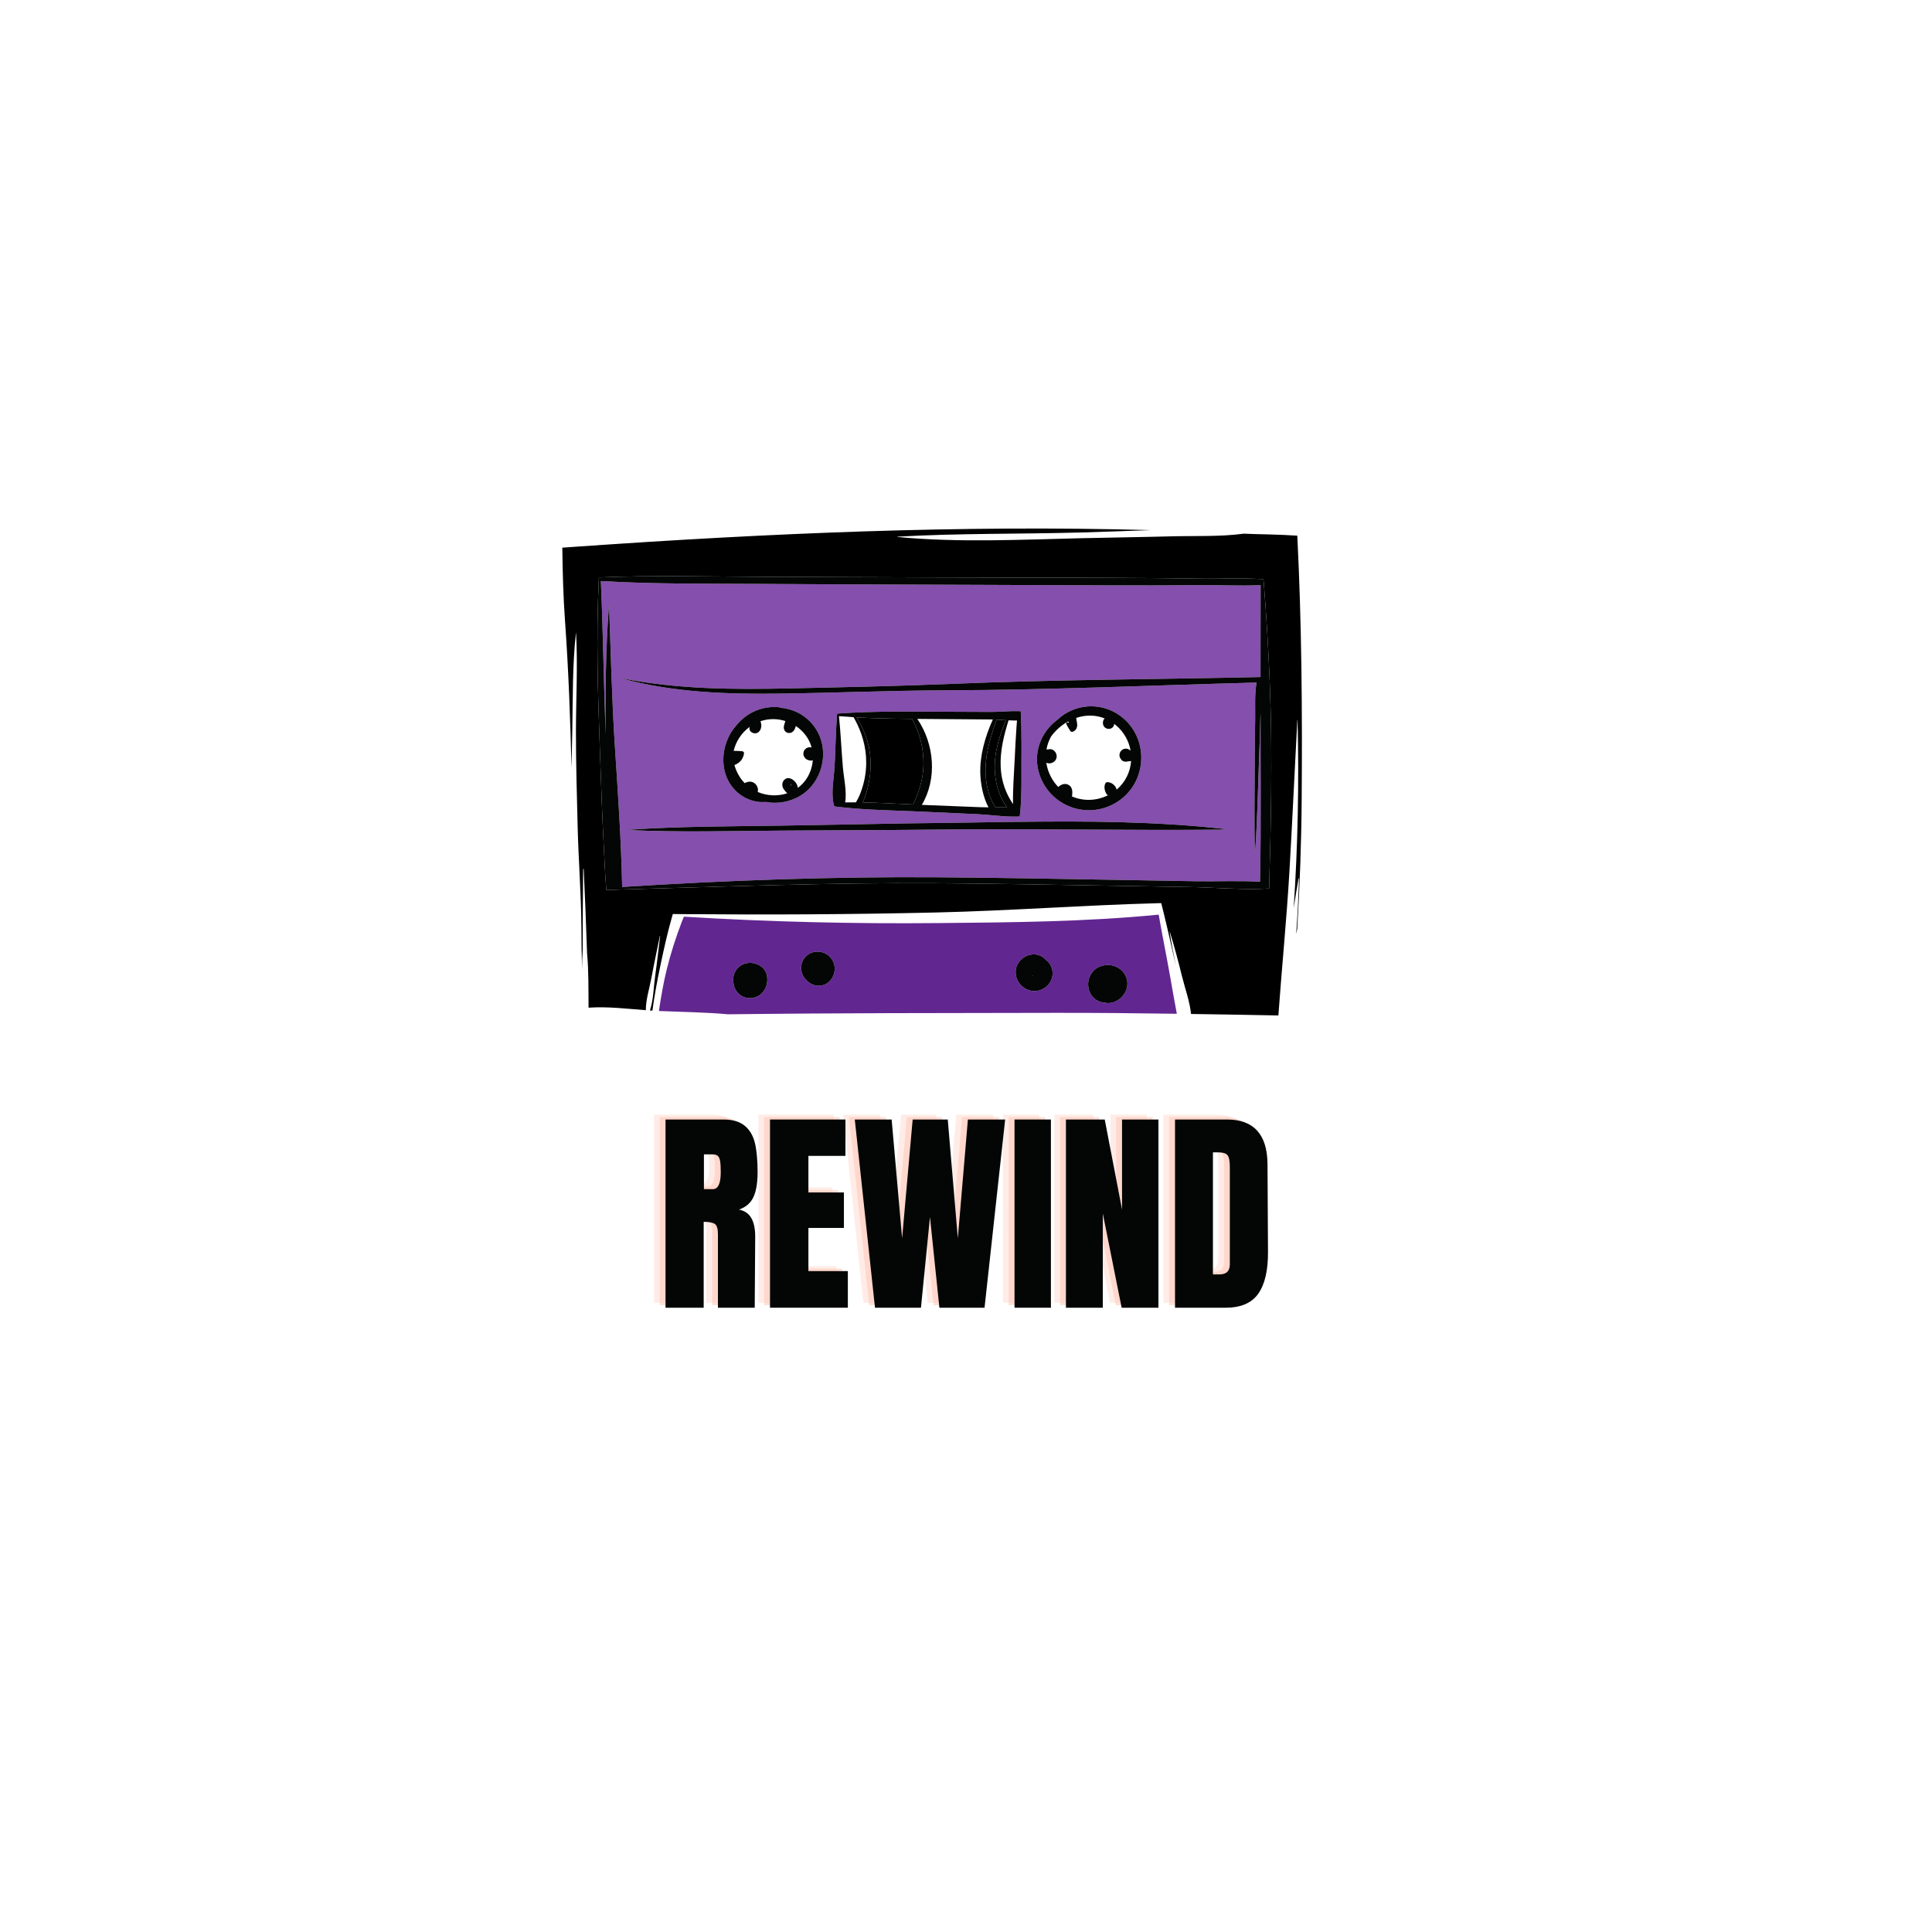 <svg xmlns="http://www.w3.org/2000/svg" xmlns:xlink="http://www.w3.org/1999/xlink" width="375" viewBox="0 0 375 375" height="375" version="1.0"><defs><g id="a"><path d="M 1.609 -36.531 L 12.844 -36.531 C 14.633 -36.531 16.016 -36.125 16.984 -35.312 C 17.961 -34.508 18.625 -33.379 18.969 -31.922 C 19.312 -30.461 19.484 -28.598 19.484 -26.328 C 19.484 -24.254 19.211 -22.633 18.672 -21.469 C 18.129 -20.312 17.191 -19.504 15.859 -19.047 C 16.961 -18.828 17.766 -18.273 18.266 -17.391 C 18.766 -16.516 19.016 -15.328 19.016 -13.828 L 18.922 0 L 11.781 0 L 11.781 -14.297 C 11.781 -15.316 11.582 -15.969 11.188 -16.25 C 10.789 -16.531 10.066 -16.672 9.016 -16.672 L 9.016 0 L 1.609 0 Z M 10.797 -23.016 C 11.816 -23.016 12.328 -24.117 12.328 -26.328 C 12.328 -27.285 12.285 -28.004 12.203 -28.484 C 12.117 -28.973 11.961 -29.305 11.734 -29.484 C 11.504 -29.672 11.18 -29.766 10.766 -29.766 L 9.062 -29.766 L 9.062 -23.016 Z M 10.797 -23.016"/></g><g id="b"><path d="M 1.609 0 L 1.609 -36.531 L 16.25 -36.531 L 16.25 -29.469 L 9.062 -29.469 L 9.062 -22.375 L 15.953 -22.375 L 15.953 -15.484 L 9.062 -15.484 L 9.062 -7.109 L 16.719 -7.109 L 16.719 0 Z M 1.609 0"/></g><g id="c"><path d="M 4.469 0 L 0.547 -36.531 L 7.703 -36.531 L 9.734 -13.484 L 11.781 -36.531 L 18.594 -36.531 L 20.547 -13.484 L 22.5 -36.531 L 29.734 -36.531 L 25.734 0 L 16.969 0 L 15.141 -17.609 L 13.391 0 Z M 4.469 0"/></g><g id="d"><path d="M 1.281 0 L 1.281 -36.531 L 8.344 -36.531 L 8.344 0 Z M 1.281 0"/></g><g id="e"><path d="M 1.609 0 L 1.609 -36.531 L 9.141 -36.531 L 12.5 -19.047 L 12.5 -36.531 L 19.562 -36.531 L 19.562 0 L 12.422 0 L 8.766 -18.281 L 8.766 0 Z M 1.609 0"/></g><g id="f"><path d="M 1.609 -36.531 L 11.703 -36.531 C 14.305 -36.531 16.258 -35.805 17.562 -34.359 C 18.863 -32.922 19.531 -30.781 19.562 -27.938 L 19.656 -10.844 C 19.676 -7.238 19.047 -4.531 17.766 -2.719 C 16.492 -0.906 14.383 0 11.438 0 L 1.609 0 Z M 10.25 -6.469 C 11.582 -6.469 12.25 -7.117 12.25 -8.422 L 12.25 -27.266 C 12.25 -28.086 12.18 -28.703 12.047 -29.109 C 11.922 -29.523 11.688 -29.801 11.344 -29.938 C 11.008 -30.082 10.488 -30.156 9.781 -30.156 L 8.969 -30.156 L 8.969 -6.469 Z M 10.25 -6.469"/></g></defs><path fill="#622691" d="M 214.453 194.625 C 213.852 194.59 213.25 194.402 212.738 194.059 C 211.344 193.137 210.875 191.262 211.445 189.727 C 212.688 186.367 217.668 186.559 218.691 189.957 C 219.473 192.562 216.887 195.172 214.453 194.625 Z M 202.785 191.738 C 201.23 192.805 199.172 192.457 197.98 191.012 C 196.84 189.637 196.824 187.652 198.102 186.344 C 199.238 185.184 201.086 184.844 202.453 185.801 C 202.656 185.941 202.832 186.121 202.996 186.309 C 203.285 186.516 203.543 186.777 203.758 187.098 C 204.805 188.664 204.309 190.691 202.785 191.738 Z M 158.797 191.332 C 157.895 191.289 157.012 190.84 156.441 190.148 C 155.789 189.52 155.426 188.586 155.512 187.602 C 155.676 185.676 157.438 184.414 159.312 184.77 C 161.004 185.086 162.164 186.625 162.004 188.34 C 161.844 190.008 160.527 191.422 158.797 191.332 Z M 145.805 193.723 C 144.012 193.867 142.57 192.555 142.379 190.871 C 142.098 189.586 142.609 188.109 143.844 187.367 C 145.684 186.258 148.453 187.16 148.867 189.387 C 149.254 191.461 148 193.551 145.805 193.723 Z M 227.082 189.316 C 226.387 185.395 225.582 181.473 224.902 177.531 C 210.742 178.926 196.367 179.035 182.211 179.168 C 165.68 179.328 149.227 178.938 132.742 177.926 C 132.598 178.258 132.461 178.586 132.34 178.91 C 131.18 181.961 130.184 185.02 129.406 188.191 C 128.754 190.859 128.293 193.539 127.895 196.234 C 132.383 196.426 136.887 196.473 141.355 196.875 C 162.379 196.613 183.406 196.633 204.426 196.594 C 212.426 196.574 220.422 196.66 228.422 196.773 C 227.949 194.305 227.523 191.816 227.082 189.316"/><path d="M 195.242 139.789 C 194.625 139.75 194.02 139.711 193.43 139.684 C 192.406 142.684 191.402 145.652 191.301 148.941 C 191.234 150.992 191.523 153.031 192.289 154.938 C 192.543 155.566 192.871 156.145 193.223 156.699 C 193.965 156.699 194.719 156.691 195.473 156.715 C 194.125 154.965 193.387 152.656 193.156 150.508 C 192.758 146.816 193.812 143.195 195.242 139.789"/><path d="M 177.027 139.535 C 173.43 139.5 169.828 139.445 166.242 139.242 C 168.035 141.961 169.023 145.195 168.988 148.492 C 168.969 150.664 168.516 153.422 167.461 155.75 C 170.719 155.809 173.984 155.988 177.223 156.145 C 178.391 153.727 179.203 151.145 179.246 148.465 C 179.297 145.391 178.586 142.559 177.254 139.965 C 177.18 139.82 177.102 139.676 177.027 139.535"/><path d="M 246.582 163.016 C 246.523 165.77 246.445 168.523 246.367 171.277 C 246.355 171.645 246.348 172.008 246.336 172.375 L 246.336 172.461 C 245.738 172.5 245.141 172.523 244.539 172.539 C 240 172.66 235.34 172.25 230.859 172.176 C 225.43 172.086 219.996 171.992 214.566 171.902 C 203.57 171.715 192.578 171.512 181.582 171.434 C 161.277 171.297 141.043 172.102 120.766 172.648 C 120.438 172.66 120.102 172.664 119.77 172.676 L 119.77 172.684 C 119.074 172.699 118.375 172.715 117.684 172.73 C 117.672 172.609 117.66 172.488 117.656 172.363 C 117.43 169.582 117.324 166.781 117.18 164.047 C 116.863 158.012 116.664 151.969 116.449 145.93 C 116.051 134.934 115.695 123.785 116.219 112.766 L 116.219 112.758 C 116.223 112.531 116.234 112.305 116.25 112.078 C 116.367 112.074 116.48 112.066 116.598 112.066 C 126.734 111.637 136.98 111.914 147.098 111.953 C 158.473 111.996 169.855 112.047 181.227 112.074 C 192.5 112.105 203.766 112.129 215.031 112.156 C 220.82 112.176 226.598 112.207 232.387 112.312 C 236.414 112.383 240.602 112.164 244.684 112.383 C 244.871 112.395 245.055 112.406 245.238 112.418 C 245.27 112.785 245.301 113.156 245.332 113.535 C 245.797 119.473 246.164 125.418 246.41 131.371 C 246.43 131.719 246.441 132.066 246.457 132.422 C 246.609 136.383 246.711 140.34 246.742 144.305 C 246.805 150.543 246.715 156.785 246.582 163.016 Z M 251.805 103.973 C 250.008 103.867 248.211 103.773 246.43 103.734 C 244.754 103.703 243.074 103.652 241.398 103.586 C 236.754 104.211 231.82 103.977 227.215 104.105 C 221.449 104.262 215.68 104.328 209.918 104.465 C 198.051 104.746 186.02 105.355 174.191 104.223 C 174.152 104.223 174.152 104.172 174.191 104.168 C 186.07 103.488 198.02 103.68 209.918 103.352 C 214.402 103.23 218.887 103.051 223.367 102.895 C 186.328 101.879 149.324 103.5 112.371 106.074 C 111.297 106.145 110.219 106.223 109.145 106.301 C 109.203 111.094 109.332 115.887 109.68 120.676 C 110.355 130.129 110.699 139.543 110.93 149.004 C 110.984 146.668 111.035 144.328 111.078 141.988 C 111.203 135.637 111.09 129.121 111.793 122.809 C 111.793 122.797 111.809 122.797 111.809 122.809 C 112.168 129.16 111.793 135.625 111.793 141.988 C 111.793 148.191 111.961 154.414 112.125 160.617 C 112.289 167.008 112.789 173.406 112.848 179.793 C 112.867 182.598 112.891 185.383 112.977 188.18 C 112.977 186.914 113.012 185.645 113.098 184.387 C 113.094 179.164 113.129 173.938 113.191 168.703 C 113.199 168.637 113.297 168.637 113.297 168.703 C 113.555 174.152 113.77 179.594 113.949 185.043 C 114.277 188.531 114.203 192.098 114.238 195.59 C 117.918 195.336 121.656 195.797 125.352 196.078 C 125.352 193.988 126.078 191.789 126.445 189.77 C 126.949 187.059 127.535 184.367 128.082 181.668 C 128.094 181.641 128.141 181.645 128.137 181.672 C 127.812 184.262 127.535 186.855 127.168 189.43 C 126.867 191.562 126.844 194.043 126.152 196.133 C 126.312 196.145 126.473 196.16 126.633 196.164 C 127.012 193.34 127.527 190.539 128.094 187.832 C 128.793 184.473 129.535 181.078 130.488 177.781 C 130.523 177.66 130.562 177.531 130.602 177.41 C 131.32 177.422 132.031 177.426 132.75 177.434 C 132.816 177.434 132.887 177.434 132.953 177.434 C 149.188 177.574 165.441 177.488 181.66 177.113 C 195.949 176.781 210.25 175.699 224.539 175.316 C 224.824 175.305 225.105 175.297 225.391 175.293 C 225.574 176 225.75 176.715 225.926 177.426 C 226.734 180.734 227.461 184.078 228.227 187.395 C 227.777 185.219 227.367 183.043 227.02 180.844 C 227.016 180.824 227.051 180.812 227.055 180.832 C 227.93 183.676 228.695 186.523 229.402 189.414 C 230.004 191.844 230.922 194.32 231.18 196.812 C 233.426 196.848 235.676 196.879 237.922 196.914 C 241.328 196.969 244.727 197.035 248.133 197.105 C 248.801 187.762 249.734 178.438 250.281 169.082 C 250.852 159.324 251.281 149.562 251.809 139.805 C 251.809 139.77 251.859 139.77 251.859 139.805 C 252.152 151.871 251.914 164.094 251.105 176.254 C 251.395 174.332 251.707 172.418 252.047 170.504 C 252.051 170.453 252.129 170.465 252.129 170.516 C 252.047 174.109 251.848 177.699 251.586 181.281 C 251.652 180.961 251.723 180.633 251.789 180.312 C 252.297 171.871 252.598 163.41 252.656 154.945 C 252.785 137.941 252.656 120.949 251.805 103.973"/><path fill="#854FAD" d="M 237.438 161.031 C 218.324 161.219 199.199 160.801 180.074 161.039 C 170.602 161.152 161.133 161.141 151.664 161.219 C 141.84 161.301 131.965 161.559 122.148 161.121 C 122.105 161.113 122.105 161.055 122.148 161.047 C 131.961 160.383 141.832 160.402 151.664 160.254 C 159.492 160.137 167.32 159.949 175.148 159.832 C 175.352 159.828 175.555 159.828 175.754 159.82 C 177.191 159.801 178.633 159.781 180.074 159.766 C 184.895 159.715 189.727 159.629 194.57 159.555 C 194.742 159.555 194.918 159.551 195.086 159.551 C 195.77 159.539 196.461 159.527 197.145 159.523 C 197.309 159.523 197.473 159.52 197.641 159.52 C 210.938 159.352 224.273 159.43 237.438 160.879 C 237.535 160.887 237.543 161.031 237.438 161.031 Z M 141.672 142.562 C 142.02 141.938 142.426 141.371 142.883 140.848 C 144.805 138.391 147.969 136.906 151.352 137.293 C 151.395 137.301 151.41 137.332 151.418 137.367 C 153.781 137.555 156.07 138.598 157.758 140.648 C 161.527 145.234 159.746 152.523 154.43 154.938 C 152.508 155.812 150.496 156.012 148.637 155.656 C 146.074 155.902 143.484 154.641 141.938 152.488 C 139.859 149.602 140.004 145.598 141.672 142.562 Z M 161.977 149.055 C 162.176 145.699 162.195 142.332 162.449 138.98 L 162.449 138.973 C 162.457 138.824 162.469 138.672 162.484 138.516 C 162.59 138.504 162.691 138.5 162.793 138.492 C 163.578 138.434 164.363 138.383 165.148 138.344 C 165.297 138.332 165.441 138.328 165.59 138.324 C 169.117 138.148 172.652 138.117 176.184 138.117 C 176.445 138.117 176.707 138.117 176.965 138.121 C 178.613 138.121 180.258 138.133 181.902 138.141 C 185.371 138.148 188.848 138.16 192.316 138.184 C 192.68 138.184 193.051 138.18 193.43 138.16 C 193.602 138.156 193.777 138.148 193.953 138.141 C 194.625 138.105 195.312 138.066 196.008 138.047 C 196.113 138.039 196.219 138.035 196.328 138.035 C 196.742 138.023 197.152 138.023 197.562 138.027 C 197.754 138.035 197.941 138.039 198.129 138.055 C 198.156 138.645 198.18 139.242 198.195 139.832 C 198.211 140.273 198.223 140.723 198.234 141.164 C 198.281 143.383 198.277 145.598 198.262 147.805 C 198.238 150.797 198.34 153.898 198.086 156.914 C 198.062 157.238 198.031 157.559 197.992 157.879 C 197.977 158.086 197.949 158.285 197.922 158.48 C 197.75 158.492 197.574 158.5 197.402 158.504 C 197.18 158.512 196.961 158.512 196.742 158.504 C 195.965 158.504 195.176 158.461 194.391 158.398 C 193.906 158.367 193.426 158.32 192.949 158.277 C 191.848 158.18 190.77 158.074 189.738 158.031 C 186.324 157.875 182.914 157.727 179.5 157.566 C 179.02 157.543 178.535 157.52 178.055 157.504 C 177.559 157.48 177.059 157.465 176.559 157.441 C 173.324 157.32 170.059 157.223 166.812 156.996 C 166.355 156.961 165.902 156.93 165.445 156.887 C 164.891 156.84 164.332 156.793 163.781 156.73 C 163.164 156.676 162.555 156.605 161.945 156.523 C 161.867 156.297 161.801 156.055 161.75 155.809 C 161.328 153.672 161.871 150.863 161.977 149.055 Z M 205.207 139.738 C 208.387 136.676 213.582 136.07 217.504 138.992 C 223.117 143.172 222.77 151.844 216.895 155.625 C 211.379 159.18 204.023 156.73 201.816 150.492 C 200.336 146.328 202.012 142.082 205.207 139.738 Z M 244.676 144.305 C 244.672 142.32 244.672 140.336 244.672 138.344 C 244.656 138.758 244.633 139.172 244.625 139.582 C 244.555 142.449 244.473 145.316 244.355 148.184 C 244.133 153.914 244.02 159.648 243.625 165.375 C 243.625 165.406 243.574 165.41 243.574 165.375 C 243.414 159.645 243.535 153.914 243.543 148.184 C 243.547 145.312 243.578 142.449 243.629 139.582 C 243.664 137.242 243.496 134.801 243.895 132.488 C 223.762 133.016 203.645 133.926 183.5 133.992 C 172.703 134.031 161.91 134.496 151.121 134.633 C 141.051 134.762 130.887 134.402 121.098 131.805 C 121.055 131.793 121.074 131.727 121.121 131.738 C 131.719 133.801 142.449 133.848 153.207 133.617 C 163.668 133.387 174.133 133.176 184.59 132.742 C 204.613 131.914 224.637 131.859 244.664 131.414 C 244.672 125.465 244.684 119.523 244.684 113.574 C 240.594 113.766 236.414 113.523 232.387 113.574 C 226.598 113.637 220.82 113.637 215.031 113.617 C 203.766 113.574 192.5 113.535 181.227 113.488 C 169.855 113.449 158.473 113.414 147.098 113.336 C 136.996 113.262 126.75 113.395 116.629 112.781 C 117.066 122.711 117.164 132.672 117.582 142.613 C 117.469 134.324 117.57 125.93 118.18 117.688 C 118.18 117.652 118.227 117.652 118.227 117.688 C 118.562 126.801 118.762 135.883 119.355 144.992 C 119.953 154.047 120.57 163.09 120.758 172.164 C 141.184 170.859 161.652 170.133 182.121 170.285 C 193.297 170.359 204.477 170.57 215.652 170.762 C 221.082 170.859 226.52 170.953 231.953 171.047 C 236.09 171.117 240.379 170.906 244.57 171.145 C 244.637 168.254 244.66 165.363 244.684 162.469 C 244.719 156.414 244.691 150.359 244.676 144.305"/><path fill="#040606" d="M 211.445 189.727 C 210.875 191.262 211.344 193.137 212.738 194.059 C 213.25 194.402 213.852 194.59 214.453 194.625 C 216.887 195.172 219.473 192.562 218.691 189.957 C 217.668 186.559 212.688 186.367 211.445 189.727"/><path fill="#040606" d="M 204.27 145.504 C 204 145.379 203.742 145.395 203.457 145.445 C 203.336 145.461 203.223 145.473 203.121 145.477 C 203.273 144.586 203.582 143.742 204.012 142.949 C 204.895 141.75 206.02 140.762 207.266 140.062 L 207.273 140.062 C 207.273 140.062 207.277 140.062 207.277 140.059 C 207.305 140.062 207.324 140.074 207.352 140.074 C 207.383 140.074 207.418 140.082 207.445 140.086 C 207.426 140.168 207.426 140.324 207.434 140.34 C 207.406 140.32 207.383 140.293 207.359 140.27 C 207.203 140.129 206.871 140.262 206.965 140.5 C 207.164 140.988 207.461 141.418 207.738 141.867 C 207.824 142.016 207.996 142.09 208.16 142.043 C 208.645 141.918 208.953 141.531 209.059 141.043 C 209.18 140.461 208.914 139.91 208.895 139.348 C 210.688 138.742 212.633 138.719 214.445 139.461 C 214.367 139.496 214.301 139.543 214.246 139.637 C 213.938 140.191 214.031 140.965 214.602 141.309 C 215.152 141.645 215.934 141.473 216.191 140.855 C 216.238 140.746 216.258 140.621 216.266 140.5 C 216.266 140.508 216.27 140.508 216.27 140.508 C 216.422 140.621 216.57 140.746 216.723 140.871 C 218.234 142.195 219.137 143.918 219.449 145.711 L 219.449 145.715 C 219.168 145.41 218.742 145.246 218.281 145.34 C 217.371 145.52 216.957 146.656 217.59 147.363 C 217.598 147.367 217.598 147.367 217.602 147.375 C 217.641 147.461 217.699 147.547 217.773 147.602 C 218.109 147.855 218.531 147.906 218.914 147.789 C 219.121 147.773 219.336 147.742 219.547 147.715 C 219.473 148.758 219.199 149.777 218.73 150.723 C 218.262 151.672 217.602 152.531 216.754 153.254 C 216.75 153.254 216.75 153.258 216.742 153.258 C 216.543 152.473 215.816 151.863 214.984 151.805 C 214.746 151.789 214.555 151.98 214.484 152.184 C 214.312 152.688 214.352 153.152 214.543 153.645 C 214.621 153.844 214.719 154.074 214.871 154.23 C 214.926 154.285 214.98 154.324 215.047 154.363 C 212.715 155.512 210.199 155.504 208.066 154.59 C 208.109 154.352 208.137 154.098 208.137 153.852 C 208.137 153.195 207.941 152.57 207.285 152.285 C 207.027 152.168 206.754 152.145 206.496 152.191 C 206.41 152.195 206.32 152.207 206.23 152.238 C 206.145 152.27 206.066 152.305 206 152.352 C 205.785 152.449 205.59 152.594 205.406 152.75 C 204.504 151.816 203.793 150.648 203.367 149.281 C 203.242 148.867 203.148 148.457 203.086 148.051 C 203.273 148.133 203.469 148.172 203.66 148.172 C 204.441 148.172 205.184 147.539 205.094 146.668 C 205.039 146.168 204.727 145.711 204.27 145.504 Z M 216.895 155.625 C 222.77 151.844 223.117 143.172 217.504 138.992 C 213.582 136.07 208.387 136.676 205.207 139.738 C 202.012 142.082 200.336 146.328 201.816 150.492 C 204.023 156.73 211.379 159.18 216.895 155.625"/><path fill="#040606" d="M 200.848 188.785 C 200.836 188.77 200.824 188.75 200.812 188.742 L 200.816 188.742 C 200.836 188.746 200.852 188.75 200.867 188.762 C 200.863 188.77 200.852 188.781 200.848 188.785 Z M 200.387 189.473 C 200.363 189.453 200.348 189.426 200.332 189.402 C 200.332 189.402 200.332 189.398 200.336 189.398 C 200.371 189.387 200.402 189.375 200.441 189.359 C 200.422 189.398 200.402 189.43 200.387 189.473 Z M 202.996 186.309 C 202.832 186.121 202.656 185.941 202.453 185.801 C 201.086 184.844 199.238 185.184 198.102 186.344 C 196.824 187.652 196.84 189.637 197.98 191.012 C 199.172 192.457 201.23 192.805 202.785 191.738 C 204.309 190.691 204.805 188.664 203.758 187.098 C 203.543 186.777 203.285 186.516 202.996 186.309"/><path fill="#040606" d="M 165.68 139.207 C 165.727 139.297 165.777 139.383 165.828 139.473 C 167.277 142.082 168.137 144.941 168.129 148.043 C 168.129 150.094 167.715 152.117 166.977 154.027 C 166.746 154.629 166.453 155.188 166.141 155.734 C 165.441 155.73 164.746 155.73 164.047 155.746 C 164.398 153.609 163.766 150.863 163.613 149.055 C 163.324 145.715 163.188 142.348 162.848 139.008 C 163.789 139.086 164.73 139.152 165.68 139.207 Z M 177.027 139.535 C 177.102 139.676 177.18 139.82 177.254 139.965 C 178.586 142.559 179.297 145.391 179.246 148.465 C 179.203 151.145 178.391 153.727 177.223 156.145 C 173.984 155.988 170.719 155.809 167.461 155.75 C 168.516 153.422 168.969 150.664 168.988 148.492 C 169.023 145.195 168.035 141.961 166.242 139.242 C 169.828 139.445 173.43 139.5 177.027 139.535 Z M 181.902 139.57 C 185.371 139.602 188.848 139.629 192.316 139.648 C 192.445 139.648 192.578 139.648 192.707 139.656 C 191.211 142.965 190.168 146.621 190.277 150.129 C 190.344 152.156 190.785 154.691 191.867 156.703 C 191.324 156.703 190.797 156.699 190.277 156.676 C 186.863 156.543 183.453 156.402 180.039 156.27 C 179.668 156.254 179.297 156.242 178.926 156.223 C 181.922 151.195 181.395 144.461 178.055 139.539 C 179.34 139.551 180.617 139.562 181.902 139.57 Z M 195.242 139.789 C 193.812 143.195 192.758 146.816 193.156 150.508 C 193.387 152.656 194.125 154.965 195.473 156.715 C 194.719 156.691 193.965 156.699 193.223 156.699 C 192.871 156.145 192.543 155.566 192.289 154.938 C 191.523 153.031 191.234 150.992 191.301 148.941 C 191.402 145.652 192.406 142.684 193.43 139.684 C 194.02 139.711 194.625 139.75 195.242 139.789 Z M 197.398 139.855 C 197.363 140.27 197.332 140.68 197.301 141.094 C 197.152 143.156 197.051 145.219 196.957 147.27 C 196.824 150.148 196.57 153.141 196.625 156.078 C 195.215 153.965 194.367 151.688 194.234 148.875 C 194.09 145.793 194.848 142.762 195.762 139.809 C 196.305 139.844 196.855 139.859 197.398 139.855 Z M 161.945 156.523 C 162.555 156.605 163.164 156.676 163.781 156.73 C 164.332 156.793 164.891 156.84 165.445 156.887 C 165.902 156.93 166.355 156.961 166.812 156.996 C 170.059 157.223 173.324 157.32 176.559 157.441 C 177.059 157.465 177.559 157.48 178.055 157.504 C 178.535 157.52 179.02 157.543 179.5 157.566 C 182.914 157.727 186.324 157.875 189.738 158.031 C 190.77 158.074 191.848 158.18 192.949 158.277 C 193.426 158.32 193.906 158.367 194.391 158.398 C 195.176 158.461 195.965 158.504 196.742 158.504 C 196.961 158.512 197.18 158.512 197.402 158.504 C 197.574 158.5 197.75 158.492 197.922 158.48 C 197.949 158.285 197.977 158.086 197.992 157.879 C 198.031 157.559 198.062 157.238 198.086 156.914 C 198.34 153.898 198.238 150.797 198.262 147.805 C 198.277 145.598 198.281 143.383 198.234 141.164 C 198.223 140.723 198.211 140.273 198.195 139.832 C 198.18 139.242 198.156 138.645 198.129 138.055 C 197.941 138.039 197.754 138.035 197.562 138.027 C 197.152 138.023 196.742 138.023 196.328 138.035 C 196.219 138.035 196.113 138.039 196.008 138.047 C 195.312 138.066 194.625 138.105 193.953 138.141 C 193.777 138.148 193.602 138.156 193.43 138.16 C 193.051 138.18 192.68 138.184 192.316 138.184 C 188.848 138.16 185.371 138.148 181.902 138.141 C 180.258 138.133 178.613 138.121 176.965 138.121 C 176.707 138.117 176.445 138.117 176.184 138.117 C 172.652 138.117 169.117 138.148 165.59 138.324 C 165.441 138.328 165.297 138.332 165.148 138.344 C 164.363 138.383 163.578 138.434 162.793 138.492 C 162.691 138.5 162.59 138.504 162.484 138.516 C 162.469 138.672 162.457 138.824 162.449 138.973 L 162.449 138.98 C 162.195 142.332 162.176 145.699 161.977 149.055 C 161.871 150.863 161.328 153.672 161.75 155.809 C 161.801 156.055 161.867 156.297 161.945 156.523"/><path fill="#040606" d="M 159.312 184.77 C 157.438 184.414 155.676 185.676 155.512 187.602 C 155.426 188.586 155.789 189.52 156.441 190.148 C 157.012 190.84 157.895 191.289 158.797 191.332 C 160.527 191.422 161.844 190.008 162.004 188.34 C 162.164 186.625 161.004 185.086 159.312 184.77"/><path fill="#040606" d="M 145.523 141.074 C 145.523 141.074 145.527 141.074 145.527 141.07 C 145.148 142.059 146.547 142.758 147.285 142.047 C 147.836 141.52 147.879 140.684 147.602 139.984 C 147.605 139.984 147.605 139.984 147.605 139.984 L 147.609 139.984 C 149.227 139.441 150.906 139.469 152.426 139.949 C 152.344 140.418 152.062 140.867 152.145 141.371 C 152.211 141.812 152.504 142.172 152.953 142.254 C 153.863 142.418 154.285 141.672 154.465 140.914 C 155.93 141.887 157.059 143.336 157.535 145.074 C 156.82 144.891 156.004 145.332 155.934 146.191 C 155.902 146.59 156.066 146.953 156.348 147.219 C 156.414 147.293 156.488 147.352 156.574 147.395 C 156.578 147.395 156.582 147.402 156.594 147.406 C 156.605 147.414 156.617 147.418 156.629 147.426 C 156.633 147.426 156.645 147.43 156.648 147.434 C 156.848 147.539 157.07 147.605 157.289 147.629 C 157.375 147.633 157.461 147.629 157.531 147.617 C 157.609 147.621 157.691 147.594 157.762 147.551 L 157.762 147.555 C 157.73 148.023 157.648 148.496 157.516 148.984 C 157.051 150.707 156.09 152.023 154.859 152.922 C 154.844 152.676 154.766 152.43 154.645 152.203 C 154.219 151.387 153.074 150.555 152.242 151.352 C 151.926 151.652 151.793 152.102 151.859 152.531 C 151.953 153.121 152.332 153.461 152.707 153.871 C 152.738 153.91 152.773 153.949 152.809 153.977 C 150.977 154.578 148.906 154.5 147.082 153.727 C 147.109 153.605 147.121 153.473 147.121 153.352 C 147.121 153.215 147.105 153.074 147.07 152.953 C 146.883 152.25 146.289 151.719 145.551 151.719 C 145.281 151.715 144.871 151.82 144.547 152.008 L 144.547 152.004 C 144.133 151.586 143.77 151.125 143.457 150.594 C 143.043 149.902 142.746 149.199 142.555 148.496 C 142.586 148.484 142.621 148.465 142.656 148.453 C 143.137 148.258 143.543 147.961 143.855 147.578 C 144.152 147.199 144.348 146.738 144.414 146.215 C 144.445 145.98 144.207 145.816 144.008 145.805 C 143.473 145.77 142.934 145.73 142.398 145.738 C 142.84 143.957 143.859 142.281 145.523 141.074 Z M 153.484 140.363 C 153.488 140.367 153.488 140.367 153.488 140.367 C 153.488 140.367 153.484 140.367 153.484 140.375 C 153.484 140.367 153.484 140.367 153.484 140.363 Z M 153.539 152.512 C 153.539 152.504 153.539 152.504 153.539 152.504 L 153.539 152.5 C 153.523 152.395 153.504 152.289 153.5 152.18 C 153.523 152.203 153.543 152.223 153.566 152.25 C 153.57 152.289 153.57 152.324 153.574 152.371 C 153.574 152.398 153.582 152.438 153.586 152.473 C 153.57 152.484 153.555 152.496 153.539 152.512 Z M 148.637 155.656 C 150.496 156.012 152.508 155.812 154.43 154.938 C 159.746 152.523 161.527 145.234 157.758 140.648 C 156.07 138.598 153.781 137.555 151.418 137.367 C 151.41 137.332 151.395 137.301 151.352 137.293 C 147.969 136.906 144.805 138.391 142.883 140.848 C 142.426 141.371 142.02 141.938 141.672 142.562 C 140.004 145.598 139.859 149.602 141.938 152.488 C 143.484 154.641 146.074 155.902 148.637 155.656"/><path fill="#040606" d="M 143.844 187.367 C 142.609 188.109 142.098 189.586 142.379 190.871 C 142.57 192.555 144.012 193.867 145.805 193.723 C 148 193.551 149.254 191.461 148.867 189.387 C 148.453 187.16 145.684 186.258 143.844 187.367"/><path fill="#040606" d="M 237.438 160.879 C 224.273 159.43 210.938 159.352 197.641 159.52 C 197.473 159.52 197.309 159.523 197.145 159.523 C 196.461 159.527 195.77 159.539 195.086 159.551 C 194.918 159.551 194.742 159.555 194.57 159.555 C 189.727 159.629 184.895 159.715 180.074 159.766 C 178.633 159.781 177.191 159.801 175.754 159.82 C 175.555 159.828 175.352 159.828 175.148 159.832 C 167.32 159.949 159.492 160.137 151.664 160.254 C 141.832 160.402 131.961 160.383 122.148 161.047 C 122.105 161.055 122.105 161.113 122.148 161.121 C 131.965 161.559 141.84 161.301 151.664 161.219 C 161.133 161.141 170.602 161.152 180.074 161.039 C 199.199 160.801 218.324 161.219 237.438 161.031 C 237.543 161.031 237.535 160.887 237.438 160.879"/><path fill="#040606" d="M 244.664 132.469 C 244.664 132.523 244.664 132.582 244.664 132.637 C 244.66 132.582 244.648 132.523 244.645 132.469 C 244.648 132.469 244.66 132.469 244.664 132.469 Z M 244.684 162.469 C 244.66 165.363 244.637 168.254 244.57 171.145 C 240.379 170.906 236.09 171.117 231.953 171.047 C 226.52 170.953 221.082 170.859 215.652 170.762 C 204.477 170.57 193.297 170.359 182.121 170.285 C 161.652 170.133 141.184 170.859 120.758 172.164 C 120.57 163.09 119.953 154.047 119.355 144.992 C 118.762 135.883 118.562 126.801 118.227 117.688 C 118.227 117.652 118.18 117.652 118.18 117.688 C 117.57 125.93 117.469 134.324 117.582 142.613 C 117.164 132.672 117.066 122.711 116.629 112.781 C 126.75 113.395 136.996 113.262 147.098 113.336 C 158.473 113.414 169.855 113.449 181.227 113.488 C 192.5 113.535 203.766 113.574 215.031 113.617 C 220.82 113.637 226.598 113.637 232.387 113.574 C 236.414 113.523 240.594 113.766 244.684 113.574 C 244.684 119.523 244.672 125.465 244.664 131.414 C 224.637 131.859 204.613 131.914 184.59 132.742 C 174.133 133.176 163.668 133.387 153.207 133.617 C 142.449 133.848 131.719 133.801 121.121 131.738 C 121.074 131.727 121.055 131.793 121.098 131.805 C 130.887 134.402 141.051 134.762 151.121 134.633 C 161.91 134.496 172.703 134.031 183.5 133.992 C 203.645 133.926 223.762 133.016 243.895 132.488 C 243.496 134.801 243.664 137.242 243.629 139.582 C 243.578 142.449 243.547 145.312 243.543 148.184 C 243.535 153.914 243.414 159.645 243.574 165.375 C 243.574 165.41 243.625 165.406 243.625 165.375 C 244.02 159.648 244.133 153.914 244.355 148.184 C 244.473 145.316 244.555 142.449 244.625 139.582 C 244.633 139.172 244.656 138.758 244.672 138.344 C 244.672 140.336 244.672 142.32 244.676 144.305 C 244.691 150.359 244.719 156.414 244.684 162.469 Z M 246.457 132.422 C 246.441 132.066 246.43 131.719 246.41 131.371 C 246.164 125.418 245.797 119.473 245.332 113.535 C 245.301 113.156 245.27 112.785 245.238 112.418 C 245.055 112.406 244.871 112.395 244.684 112.383 C 240.602 112.164 236.414 112.383 232.387 112.312 C 226.598 112.207 220.82 112.176 215.031 112.156 C 203.766 112.129 192.5 112.105 181.227 112.074 C 169.855 112.047 158.473 111.996 147.098 111.953 C 136.98 111.914 126.734 111.637 116.598 112.066 C 116.48 112.066 116.367 112.074 116.25 112.078 C 116.234 112.305 116.223 112.531 116.219 112.758 L 116.219 112.766 C 115.695 123.785 116.051 134.934 116.449 145.93 C 116.664 151.969 116.863 158.012 117.18 164.047 C 117.324 166.781 117.43 169.582 117.656 172.363 C 117.66 172.488 117.672 172.609 117.684 172.73 C 118.375 172.715 119.074 172.699 119.77 172.684 L 119.77 172.676 C 120.102 172.664 120.438 172.66 120.766 172.648 C 141.043 172.102 161.277 171.297 181.582 171.434 C 192.578 171.512 203.57 171.715 214.566 171.902 C 219.996 171.992 225.43 172.086 230.859 172.176 C 235.34 172.25 240 172.66 244.539 172.539 C 245.141 172.523 245.738 172.5 246.336 172.461 L 246.336 172.375 C 246.348 172.008 246.355 171.645 246.367 171.277 C 246.445 168.523 246.523 165.77 246.582 163.016 C 246.715 156.785 246.805 150.543 246.742 144.305 C 246.711 140.34 246.609 136.383 246.457 132.422"/><g fill="#FFC1B2" fill-opacity=".302"><use x="125.318" y="252.872" xmlns:xlink="http://www.w3.org/1999/xlink" xlink:href="#a" xlink:type="simple" xlink:actuate="onLoad" xlink:show="embed"/></g><g fill="#FFC1B2" fill-opacity=".302"><use x="145.598" y="252.872" xmlns:xlink="http://www.w3.org/1999/xlink" xlink:href="#b" xlink:type="simple" xlink:actuate="onLoad" xlink:show="embed"/></g><g fill="#FFC1B2" fill-opacity=".302"><use x="163.115" y="252.872" xmlns:xlink="http://www.w3.org/1999/xlink" xlink:href="#c" xlink:type="simple" xlink:actuate="onLoad" xlink:show="embed"/></g><g fill="#FFC1B2" fill-opacity=".302"><use x="193.386" y="252.872" xmlns:xlink="http://www.w3.org/1999/xlink" xlink:href="#d" xlink:type="simple" xlink:actuate="onLoad" xlink:show="embed"/></g><g fill="#FFC1B2" fill-opacity=".302"><use x="203.037" y="252.872" xmlns:xlink="http://www.w3.org/1999/xlink" xlink:href="#e" xlink:type="simple" xlink:actuate="onLoad" xlink:show="embed"/></g><g fill="#FFC1B2" fill-opacity=".302"><use x="224.21" y="252.872" xmlns:xlink="http://www.w3.org/1999/xlink" xlink:href="#f" xlink:type="simple" xlink:actuate="onLoad" xlink:show="embed"/></g><g fill="#FFC1B2" fill-opacity=".502"><use x="126.444" y="253.35" xmlns:xlink="http://www.w3.org/1999/xlink" xlink:href="#a" xlink:type="simple" xlink:actuate="onLoad" xlink:show="embed"/></g><g fill="#FFC1B2" fill-opacity=".502"><use x="146.724" y="253.35" xmlns:xlink="http://www.w3.org/1999/xlink" xlink:href="#b" xlink:type="simple" xlink:actuate="onLoad" xlink:show="embed"/></g><g fill="#FFC1B2" fill-opacity=".502"><use x="164.24" y="253.35" xmlns:xlink="http://www.w3.org/1999/xlink" xlink:href="#c" xlink:type="simple" xlink:actuate="onLoad" xlink:show="embed"/></g><g fill="#FFC1B2" fill-opacity=".502"><use x="194.511" y="253.35" xmlns:xlink="http://www.w3.org/1999/xlink" xlink:href="#d" xlink:type="simple" xlink:actuate="onLoad" xlink:show="embed"/></g><g fill="#FFC1B2" fill-opacity=".502"><use x="204.162" y="253.35" xmlns:xlink="http://www.w3.org/1999/xlink" xlink:href="#e" xlink:type="simple" xlink:actuate="onLoad" xlink:show="embed"/></g><g fill="#FFC1B2" fill-opacity=".502"><use x="225.335" y="253.35" xmlns:xlink="http://www.w3.org/1999/xlink" xlink:href="#f" xlink:type="simple" xlink:actuate="onLoad" xlink:show="embed"/></g><g fill="#040606"><use x="127.569" y="253.827" xmlns:xlink="http://www.w3.org/1999/xlink" xlink:href="#a" xlink:type="simple" xlink:actuate="onLoad" xlink:show="embed"/></g><g fill="#040606"><use x="147.849" y="253.827" xmlns:xlink="http://www.w3.org/1999/xlink" xlink:href="#b" xlink:type="simple" xlink:actuate="onLoad" xlink:show="embed"/></g><g fill="#040606"><use x="165.366" y="253.827" xmlns:xlink="http://www.w3.org/1999/xlink" xlink:href="#c" xlink:type="simple" xlink:actuate="onLoad" xlink:show="embed"/></g><g fill="#040606"><use x="195.637" y="253.827" xmlns:xlink="http://www.w3.org/1999/xlink" xlink:href="#d" xlink:type="simple" xlink:actuate="onLoad" xlink:show="embed"/></g><g fill="#040606"><use x="205.288" y="253.827" xmlns:xlink="http://www.w3.org/1999/xlink" xlink:href="#e" xlink:type="simple" xlink:actuate="onLoad" xlink:show="embed"/></g><g fill="#040606"><use x="226.461" y="253.827" xmlns:xlink="http://www.w3.org/1999/xlink" xlink:href="#f" xlink:type="simple" xlink:actuate="onLoad" xlink:show="embed"/></g></svg>